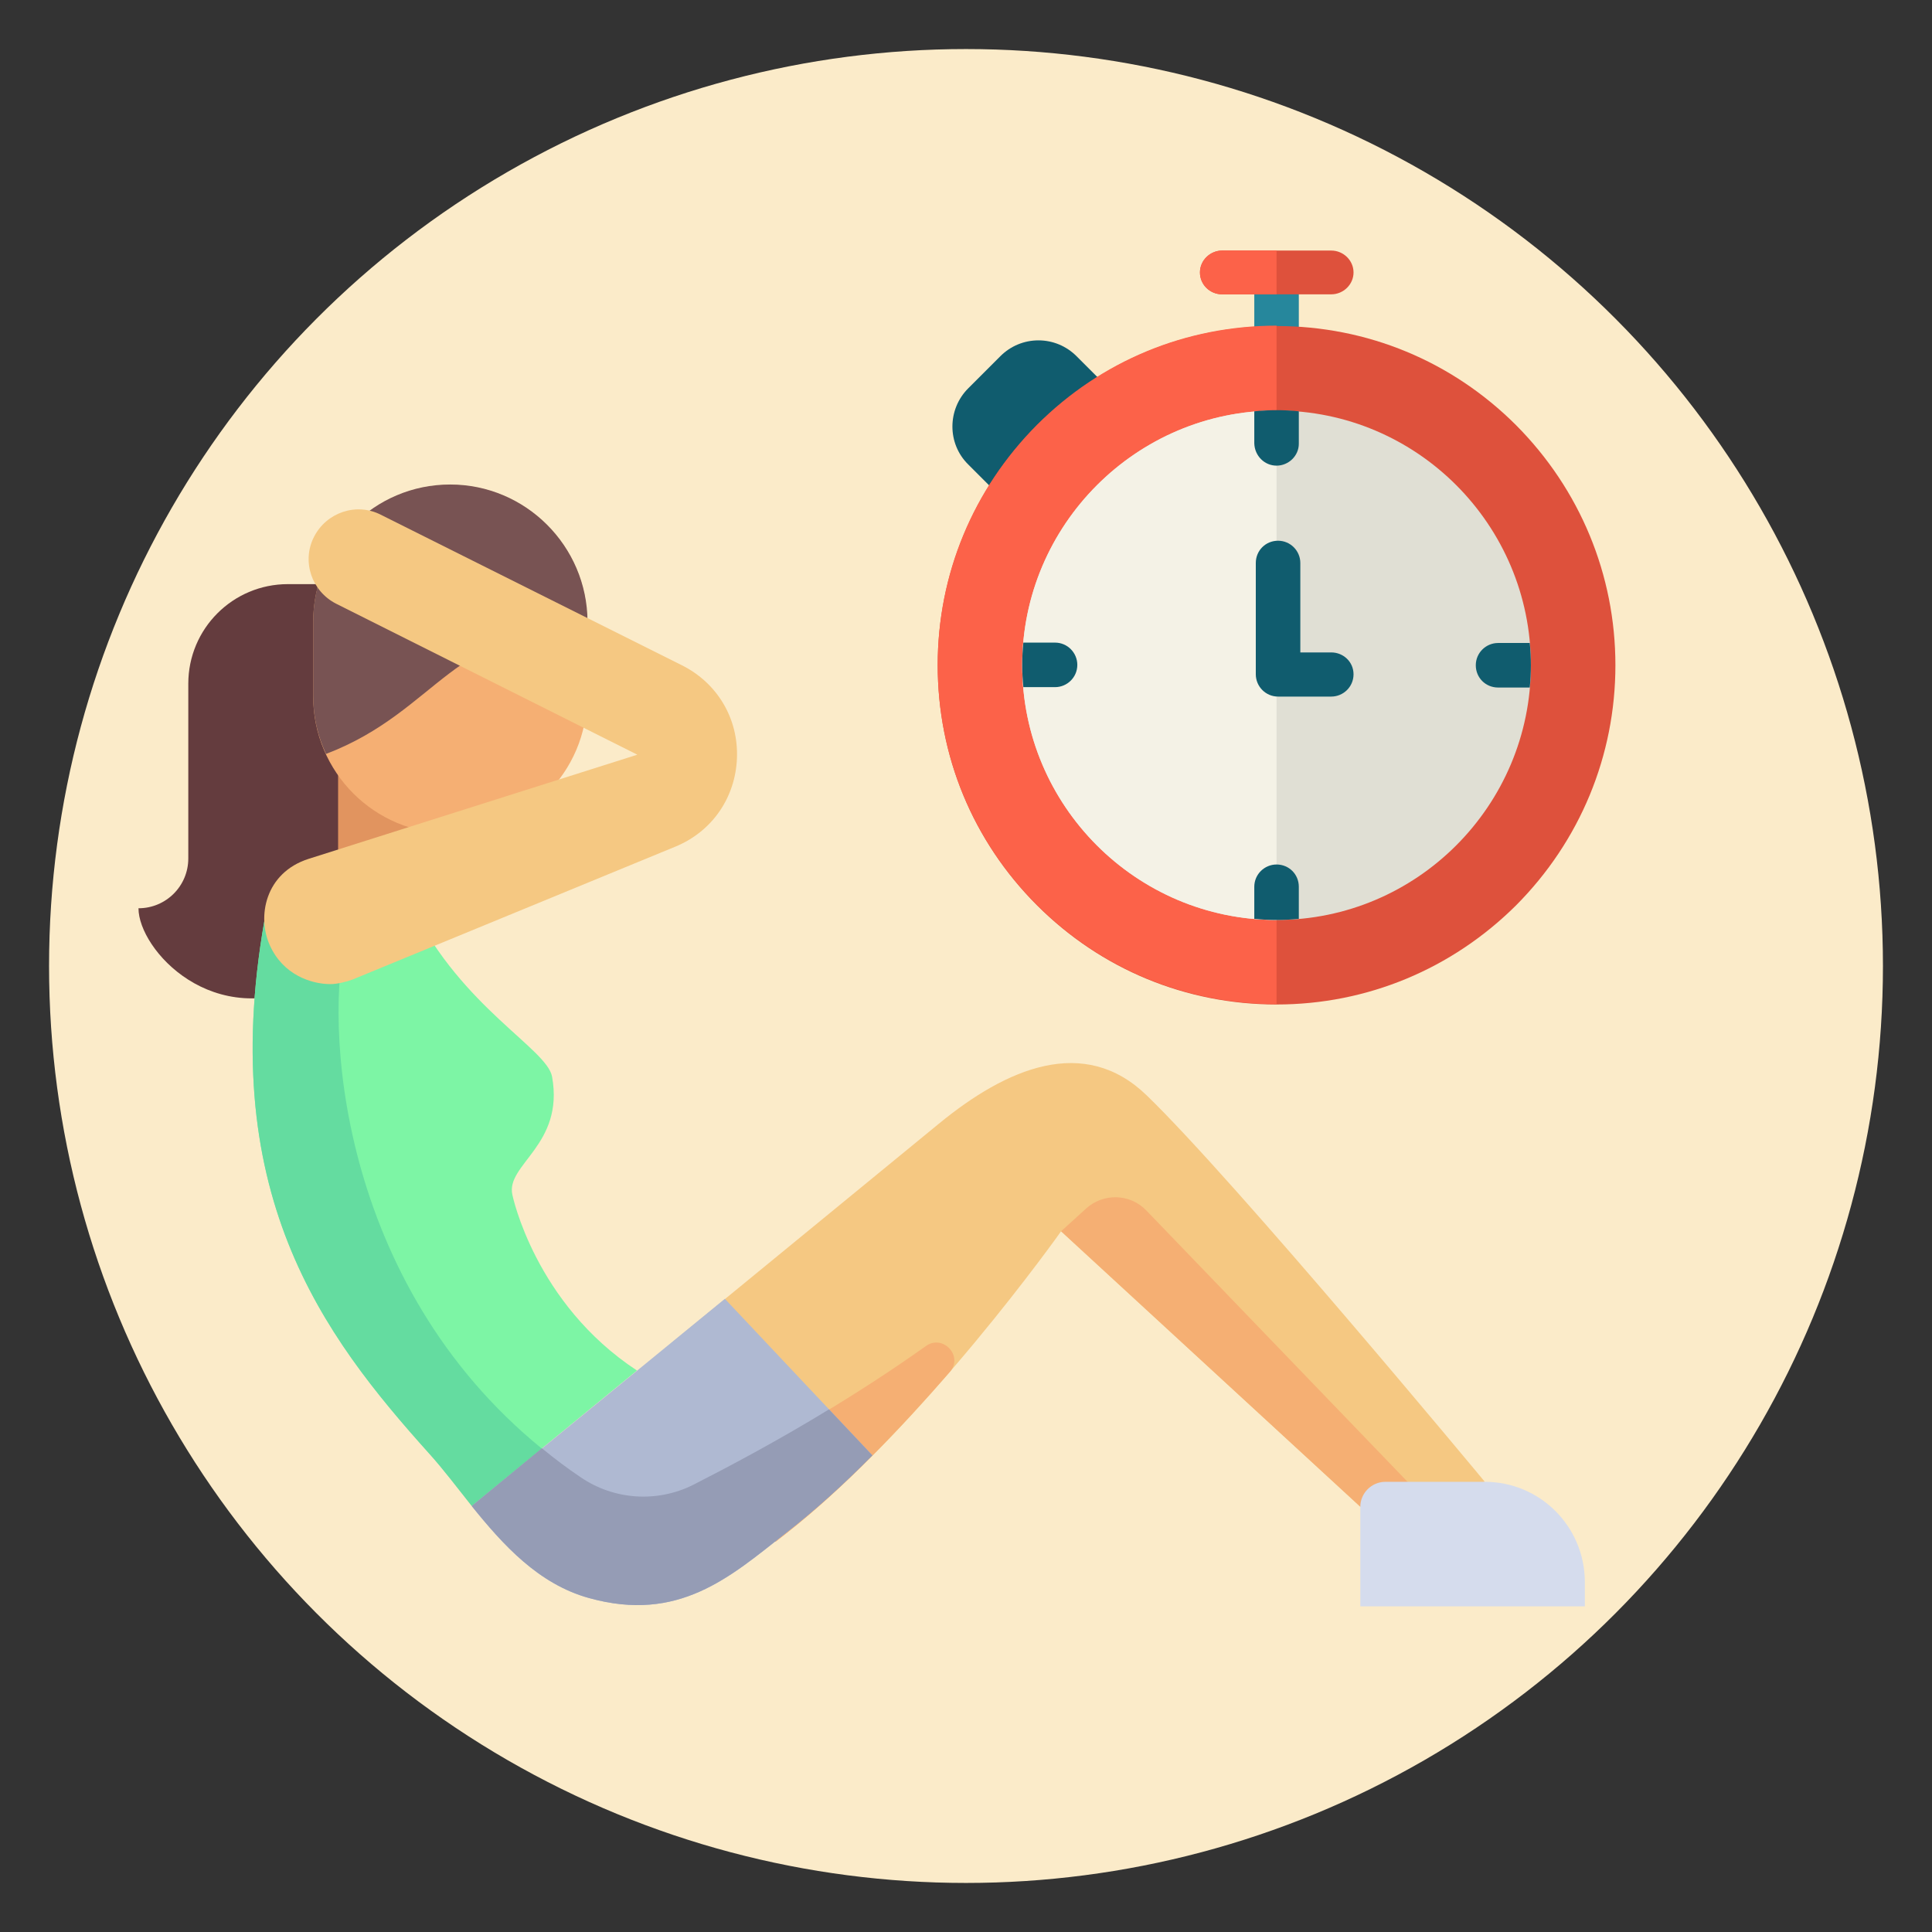 <?xml version="1.0" encoding="utf-8"?>
<!-- Generator: Adobe Illustrator 25.2.0, SVG Export Plug-In . SVG Version: 6.00 Build 0)  -->
<svg version="1.1" id="Layer_1" xmlns="http://www.w3.org/2000/svg" xmlns:xlink="http://www.w3.org/1999/xlink" x="0px" y="0px"
	 viewBox="0 0 512 512" style="enable-background:new 0 0 512 512;" xml:space="preserve">
<rect x="0" y="0" width="512" height="512" fill="#333333" stroke="none"/>
<style type="text/css">
	.st0{fill:#FBEBC9;}
	.st1{fill:#105C6E;}
	.st2{fill:#26879C;}
	.st3{fill:#DE513C;}
	.st4{fill:#FC6249;}
	.st5{fill:#E0DFD4;}
	.st6{fill:#F4F2E6;}
	.st7{fill:#E1945F;}
	.st8{fill:#643C3E;}
	.st9{fill:#F5AF73;}
	.st10{fill:#F5C882;}
	.st11{fill:#7DF5A5;}
	.st12{fill:#AFB9D2;}
	.st13{fill:#64DCA0;}
	.st14{fill:#959CB5;}
	.st15{fill:#D5DCED;}
	.st16{fill:#785353;}
</style>
<circle class="st0" cx="256" cy="256" r="243"/>
<g>
	<path class="st1" d="M297,106.1l-11.7-11.7c-2.7-2.7-6.3-4.2-10.1-4.2c-3.8,0-7.4,1.5-10.1,4.2l-8.5,8.5c-5.6,5.6-5.6,14.7,0,20.2
		l11.7,11.7c1.1,1.1,2.6,1.7,4.1,1.7s3-0.6,4.1-1.7c2.3-2.3,18.1-18.2,20.4-20.4C299.2,112,299.2,108.3,297,106.1z"/>
	<path class="st2" d="M338.3,67.6c-3.2,0-5.9,2.6-5.9,5.8v18.7c0,3.2,2.6,5.8,5.9,5.8s5.9-2.6,5.9-5.8V73.4
		C344.2,70.2,341.6,67.6,338.3,67.6z"/>
	<path class="st3" d="M352.8,66.4h-28.9c-3.2,0-5.9,2.6-5.9,5.8s2.6,5.8,5.9,5.8h28.9c3.2,0,5.9-2.6,5.9-5.8S356,66.4,352.8,66.4z"
		/>
	<path class="st4" d="M338.3,66.4h-14.4c-3.2,0-5.9,2.6-5.9,5.8s2.6,5.8,5.9,5.8h14.4V66.4z"/>
	<path class="st3" d="M401.8,112.7c-17-17-39.5-26.3-63.5-26.3s-46.5,9.3-63.5,26.3c-16.9,17-26.3,39.6-26.3,63.6
		s9.3,46.6,26.3,63.6c17,17,39.5,26.3,63.5,26.3s46.5-9.4,63.5-26.3c16.9-17,26.3-39.6,26.3-63.6S418.7,129.7,401.8,112.7z"/>
	<path class="st4" d="M338.3,86.3c-24,0-46.5,9.3-63.5,26.3c-16.9,17-26.3,39.5-26.3,63.6s9.3,46.6,26.3,63.6
		c17,17,39.5,26.3,63.5,26.3V86.3z"/>
	<path class="st5" d="M338.3,108.8c-37.1,0-67.4,30.3-67.4,67.5s30.2,67.5,67.4,67.5s67.4-30.3,67.4-67.5S375.5,108.8,338.3,108.8z"
		/>
	<path class="st6" d="M338.3,108.8c-37.1,0-67.4,30.3-67.4,67.5s30.2,67.5,67.4,67.5L338.3,108.8L338.3,108.8z"/>
	<g>
		<path class="st1" d="M338.3,123.4c3.2,0,5.9-2.6,5.9-5.8V109c-1.9-0.2-3.9-0.3-5.9-0.3s-3.9,0.1-5.9,0.3v8.5
			C332.5,120.8,335.1,123.4,338.3,123.4z"/>
		<path class="st1" d="M338.3,229.1c-3.2,0-5.9,2.6-5.9,5.9v8.5c1.9,0.2,3.9,0.3,5.9,0.3s3.9-0.1,5.9-0.3V235
			C344.2,231.7,341.6,229.1,338.3,229.1z"/>
		<path class="st1" d="M405.4,170.4h-8.4c-3.2,0-5.9,2.6-5.9,5.9s2.6,5.9,5.9,5.9h8.4c0.2-1.9,0.3-3.9,0.3-5.9
			S405.6,172.3,405.4,170.4z"/>
		<path class="st1" d="M285.5,176.2c0-3.2-2.6-5.9-5.9-5.9h-8.4c-0.2,1.9-0.3,3.9-0.3,5.9s0.1,3.9,0.3,5.9h8.4
			C282.8,182.1,285.5,179.5,285.5,176.2z"/>
		<path class="st1" d="M352.8,172.9h-8.2v-23.7c0-3.2-2.6-5.9-5.9-5.9s-5.9,2.6-5.9,5.9v29.5c0,3.2,2.6,5.9,5.9,5.9h14.1
			c3.2,0,5.9-2.6,5.9-5.9S356,172.9,352.8,172.9z"/>
	</g>
</g>
<g>
	<rect x="82.9" y="187.9" class="st7" width="33" height="46.3"/>
	<path class="st8" d="M76.3,154.8c-14.6,0-26.4,11.8-26.4,26.4v46.3c0,7.3-5.9,13.2-13.2,13.2c0,10.9,19.8,33,46.3,19.8l6.6-13.2
		v-92.5H76.3z"/>
	<path class="st9" d="M119.3,220.9L119.3,220.9c-20.1,0-36.3-16.3-36.3-36.3v-19.8c0-20.1,16.3-36.3,36.3-36.3l0,0
		c20.1,0,36.3,16.3,36.3,36.3v19.8C155.6,204.6,139.3,220.9,119.3,220.9z"/>
	<path class="st10" d="M303.9,290.3c-16.6-16.1-37.2-7.2-55.1,7.5l-71,58.2l27.7,52.6c0.9-0.7,1.8-1.4,2.7-2.1
		c36.6-28.7,73-80.2,73-80.2l79.3,73l33-6.6C393.5,392.7,327.4,313,303.9,290.3z"/>
	<path class="st9" d="M194.5,387.9l11,20.7c0.9-0.7,1.8-1.4,2.7-2.1c15.4-12.1,30.8-28.3,43.5-42.9c3.7-4.2-1.8-10.1-6.3-6.9
		C227.4,369.5,208.8,380.3,194.5,387.9z"/>
	<path class="st11" d="M168.8,363.2c-27.1-17.8-33-46.5-33-46.5c-1.9-8.1,13.8-13.2,10.5-31.4c-1.4-7.4-23.7-18.2-36.9-44.6
		l-38.7-0.2c-14.3,75.2,15,113.4,43.1,144.7c3.7,4.1,7.4,9,11.3,13.8L168.8,363.2z"/>
	<path class="st12" d="M192.1,344.2L125,399.1c8.3,10.3,17.7,20.7,31.1,24.4c23.7,6.6,37.3-5.5,52-17.1c7.8-6.1,15.6-13.3,23-20.8
		L192.1,344.2z"/>
	<path class="st13" d="M125,399.1l18.6-15.2C89.7,340,85.6,271.2,92,246.6l-21.3-6c-14.3,75.2,15,113.4,43.1,144.7
		C117.5,389.4,121.1,394.2,125,399.1z"/>
	<path class="st14" d="M231.2,385.7l-11.5-12.2c-13.9,8.5-26.8,15.3-36,20c-9.6,4.8-21,4-29.8-2c-3.6-2.4-7-5-10.3-7.7L125,399.1
		c8.3,10.3,17.7,20.7,31.1,24.4c23.7,6.6,37.3-5.5,52-17.1C216,400.3,223.8,393.2,231.2,385.7z"/>
	<path class="st9" d="M376.3,396.1l-72.5-75.3c-4.3-4.5-11.4-4.7-16-0.5l-6.6,6l79.3,73L376.3,396.1z"/>
	<path class="st15" d="M393.5,392.7h-26.4c-3.6,0-6.6,3-6.6,6.6v26.4h59.5v-6.6C419.9,404.5,408.1,392.7,393.5,392.7z"/>
	<path class="st16" d="M119.3,128.4c-20.1,0-36.3,16.3-36.3,36.3v19.8c0,5.5,1.2,10.6,3.4,15.3c29.9-11.4,34.1-34.7,69.3-32.4v-2.7
		C155.6,144.7,139.3,128.4,119.3,128.4z"/>
	<path class="st10" d="M87.6,260.8c-5.2,0-12.6-2.5-16.1-10.3c-3.4-7.5-1.3-19.2,10.3-22.9l87.1-27.6L89.1,160
		c-6.5-3.3-9.2-11.2-5.9-17.7c3.3-6.5,11.2-9.2,17.7-5.9l79.8,39.9c9.4,4.7,15,14.1,14.6,24.6c-0.4,10.5-6.6,19.5-16.4,23.5
		l-85.5,35.2C91.8,260.2,89.3,260.8,87.6,260.8z"/>
</g>
</svg>
